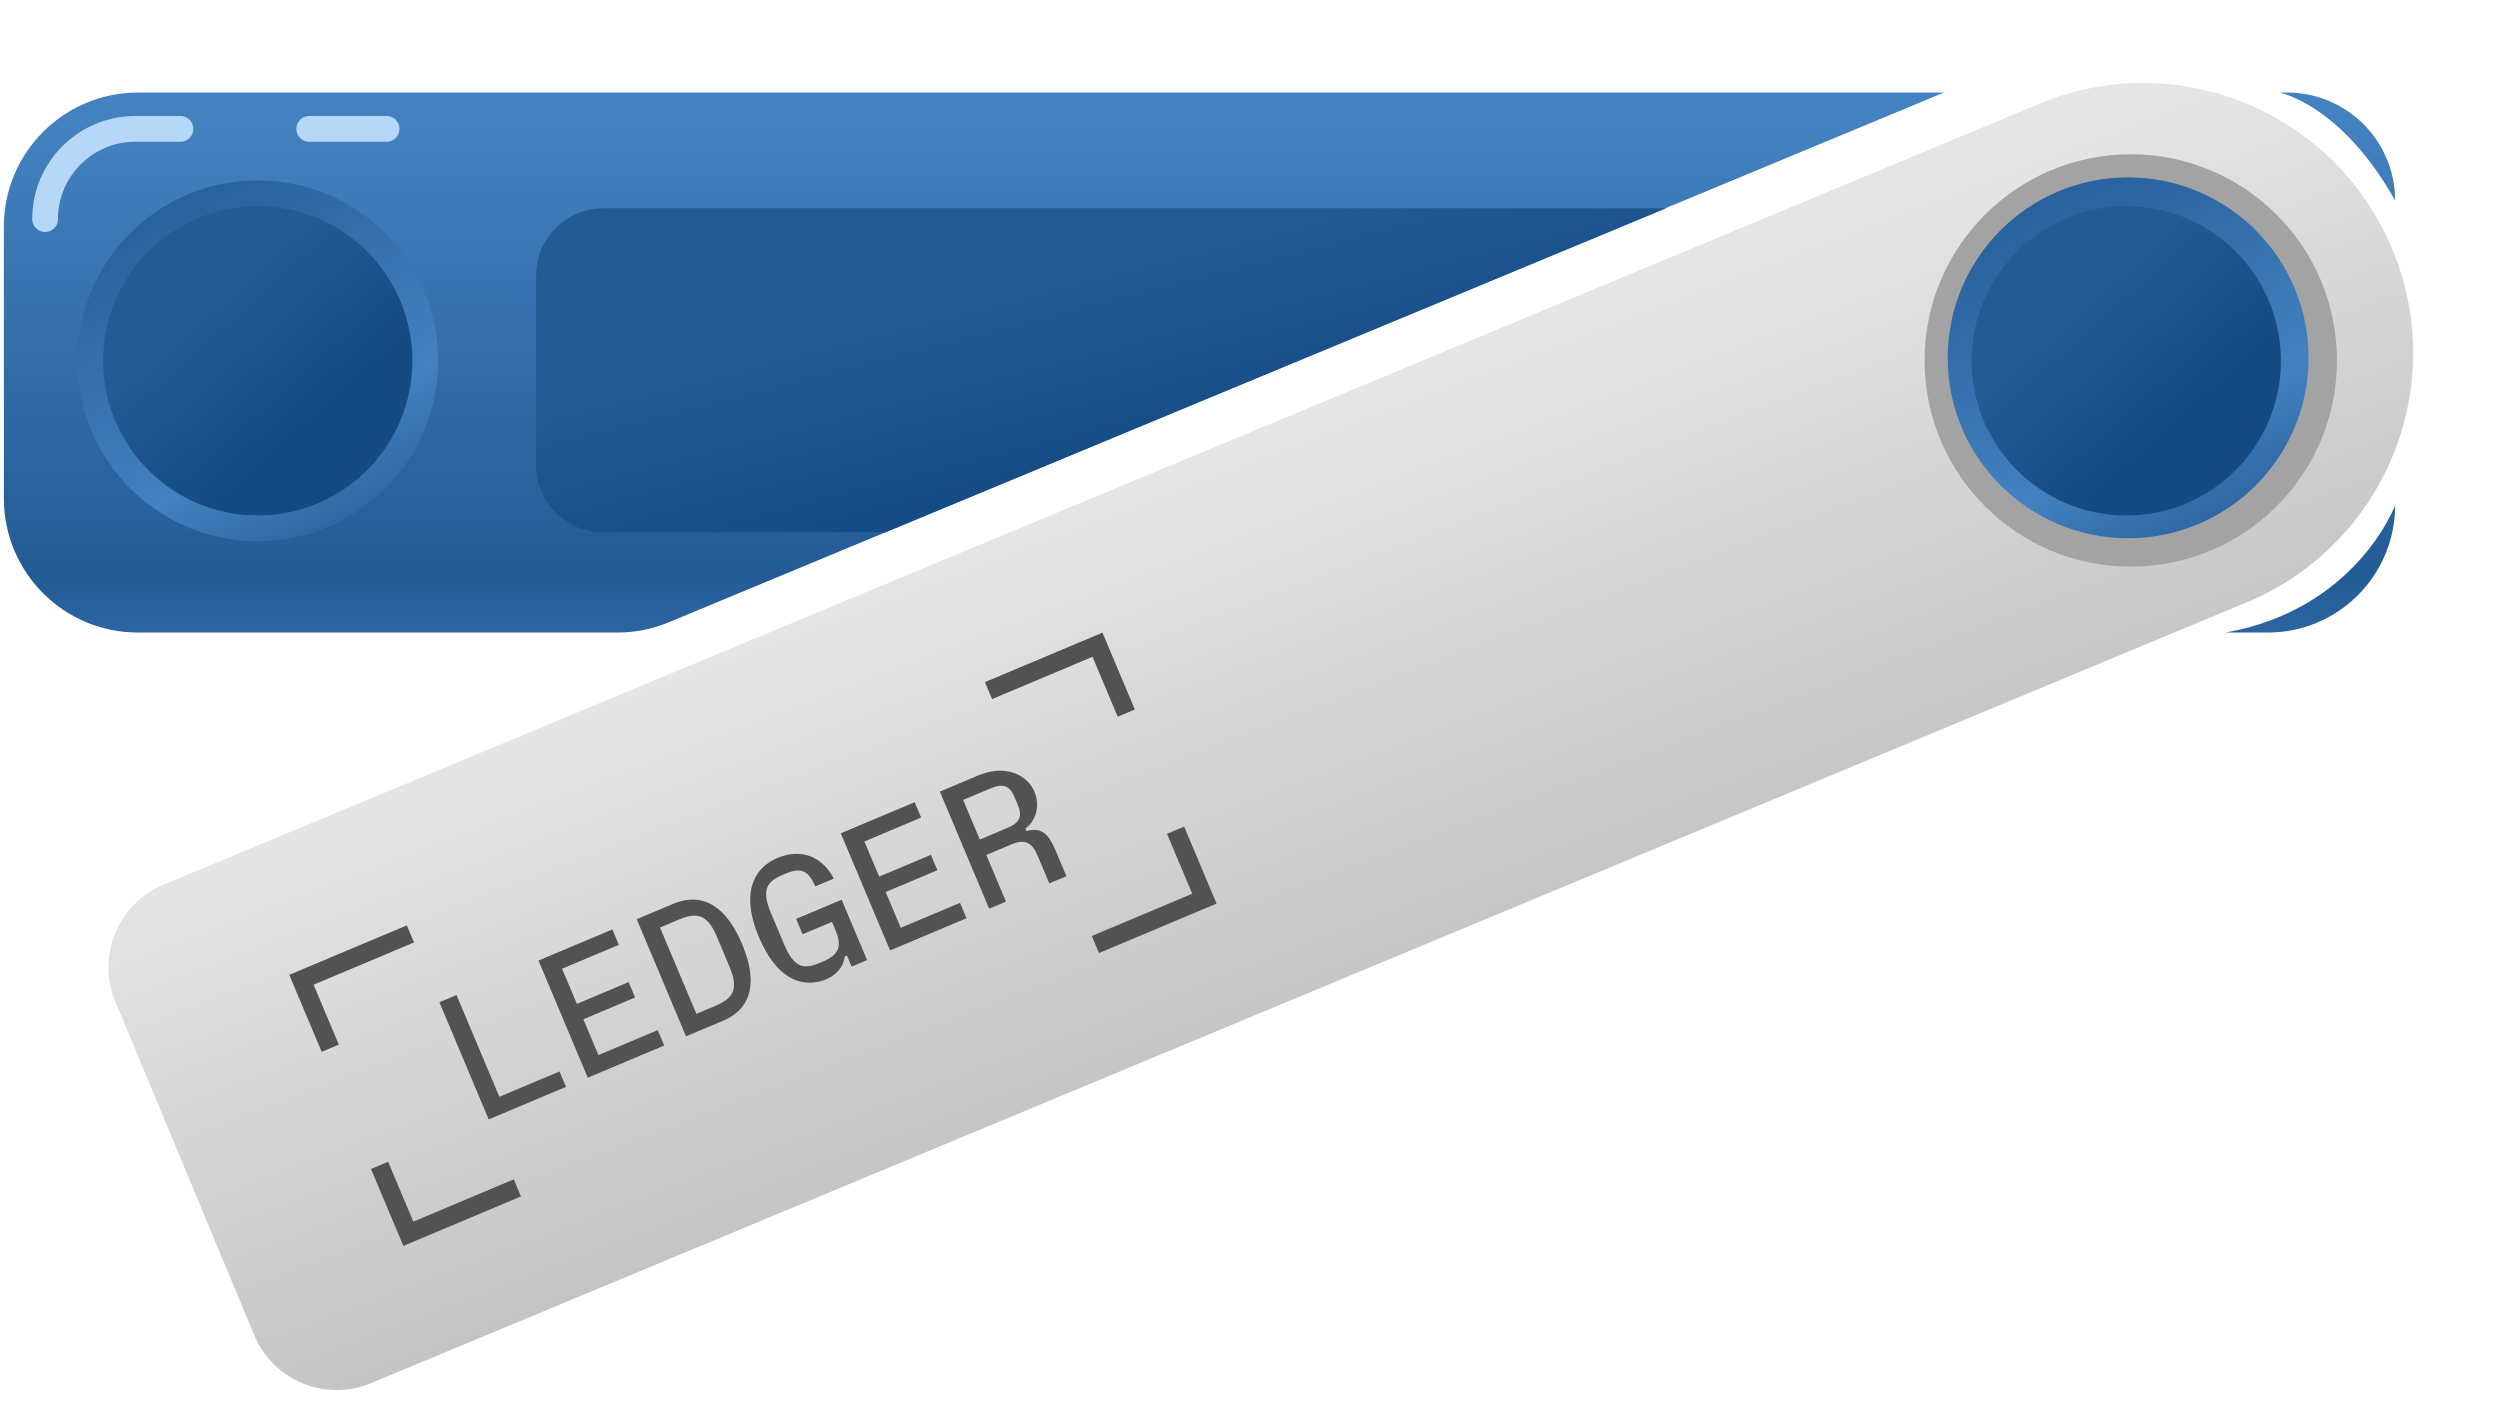 <svg width="194" height="110" viewBox="0 0 194 110" fill="none" xmlns="http://www.w3.org/2000/svg">
  <path
    d="M0.3 17.583V38.685C0.3 44.429 4.956 49.085 10.699 49.085H47.908C49.278 49.085 50.633 48.814 51.898 48.289L150.845 7.183H10.699C4.956 7.183 0.3 11.839 0.3 17.583Z"
    fill="url(#paint0_linear_10566_29890)" />
  <path
    d="M172.694 49.085H175.984C181.439 49.085 185.863 44.663 185.863 39.208C185.863 39.208 182.87 47.289 172.694 49.085Z"
    fill="url(#paint1_linear_10566_29890)" />
  <path
    d="M177.482 7.183H176.884C176.884 7.183 181.673 8.081 185.863 15.564C185.863 10.935 182.111 7.183 177.482 7.183Z"
    fill="url(#paint2_linear_10566_29890)" />
  <path d="M30 10H24M14 10H10.5C6.634 10 3.5 13.134 3.5 17V17" stroke="#B6D7F8"
    stroke-width="2" stroke-linecap="round" />
  <path
    d="M41.603 21.362V36.103C41.603 38.975 43.931 41.303 46.803 41.303H68.713L129.296 16.162H46.803C43.931 16.162 41.603 18.49 41.603 21.362Z"
    fill="url(#paint3_linear_10566_29890)" />
  <path
    d="M8.949 77.717C7.478 74.182 9.15 70.124 12.685 68.652L158.254 8.052C168.936 3.605 181.201 8.659 185.648 19.341C190.095 30.023 185.04 42.288 174.358 46.735L28.789 107.335C25.254 108.807 21.195 107.134 19.724 103.599L8.949 77.717Z"
    fill="url(#paint4_linear_10566_29890)" />
  <g clip-path="url(#clip0_10566_29890)">
    <path
      d="M84.724 72.635L85.282 73.959L94.404 70.118L91.89 64.146L90.561 64.706L92.518 69.354L84.724 72.635ZM76.427 52.925L76.984 54.249L84.778 50.968L86.735 55.617L88.064 55.057L85.549 49.085L76.427 52.925ZM76.035 65.15L74.74 62.073L76.825 61.195C77.841 60.767 78.349 60.951 78.737 61.873L78.966 62.418C79.365 63.366 79.15 63.839 78.12 64.272L76.035 65.15ZM79.575 64.302C80.422 63.655 80.715 62.492 80.272 61.44C79.993 60.778 79.481 60.291 78.784 60.019C77.907 59.684 76.947 59.737 75.866 60.192L72.933 61.427L76.76 70.516L78.063 69.967L76.538 66.344L78.493 65.522C79.496 65.099 80.075 65.344 80.513 66.383L81.425 68.552L82.754 67.992L81.929 66.031C81.328 64.603 80.76 64.201 79.651 64.484L79.575 64.302ZM68.727 69.22L72.741 67.53L72.239 66.335L68.225 68.025L67.077 65.299L71.481 63.444L70.979 62.25L65.244 64.664L69.07 73.752L75 71.256L74.498 70.062L69.897 71.998L68.727 69.22ZM64.564 71.538L64.826 72.161C65.378 73.473 65.076 74.104 63.864 74.614L63.578 74.735C62.365 75.246 61.615 75.103 60.855 73.298L59.828 70.857C59.062 69.039 59.516 68.405 60.728 67.894L60.989 67.785C62.175 67.285 62.739 67.568 63.265 68.783L64.699 68.18C63.814 66.442 62.14 65.818 60.341 66.575C59.468 66.942 58.853 67.522 58.525 68.272C58.026 69.384 58.117 70.874 58.882 72.692C59.62 74.445 60.557 75.579 61.704 76.043C62.475 76.345 63.352 76.313 64.094 76C64.876 75.671 65.462 75.057 65.543 74.229L65.725 74.152L66.086 75.009L67.284 74.504L65.311 69.817L61.78 71.304L62.282 72.498L64.564 71.538ZM51.216 71.975L52.637 71.377C53.98 70.812 54.852 70.842 55.617 72.66L56.623 75.049C57.388 76.867 56.8 77.512 55.458 78.077L54.037 78.675L51.216 71.975ZM56.078 79.222C58.567 78.174 58.699 75.902 57.579 73.241C56.442 70.54 54.675 69.113 52.225 70.145L49.41 71.33L53.236 80.419L56.078 79.222ZM45.269 79.095L49.283 77.405L48.78 76.211L44.766 77.9L43.618 75.174L48.023 73.32L47.52 72.125L41.786 74.539L45.612 83.628L51.542 81.131L51.039 79.937L46.439 81.874L45.269 79.095ZM35.427 77.216L34.097 77.776L37.924 86.865L43.919 84.341L43.416 83.146L38.75 85.11L35.427 77.216ZM28.788 90.711L31.302 96.683L40.425 92.843L39.867 91.518L32.074 94.799L30.117 90.151L28.788 90.711ZM22.447 75.649L24.962 81.622L26.291 81.062L24.334 76.414L32.127 73.133L31.57 71.809L22.447 75.649Z"
      fill="#525252" />
  </g>
  <ellipse cx="20" cy="28" rx="14" ry="14" fill="url(#paint5_linear_10566_29890)" />
  <ellipse cx="20" cy="28" rx="12" ry="12" fill="url(#paint6_linear_10566_29890)" />
  <ellipse cx="165.348" cy="27.971" rx="16" ry="16" fill="#A3A3A3" />
  <ellipse cx="165.144" cy="27.767" rx="14" ry="14" fill="url(#paint7_linear_10566_29890)" />
  <ellipse cx="165" cy="28" rx="12" ry="12" fill="url(#paint8_linear_10566_29890)" />
  <defs>
    <linearGradient id="paint0_linear_10566_29890" x1="61.535" y1="61.306" x2="61.535" y2="9.628"
      gradientUnits="userSpaceOnUse">
      <stop stop-color="#4381C0" />
      <stop offset="0.323" stop-color="#235B95" />
      <stop offset="1" stop-color="#4381C0" />
    </linearGradient>
    <linearGradient id="paint1_linear_10566_29890" x1="61.535" y1="61.306" x2="61.535" y2="9.628"
      gradientUnits="userSpaceOnUse">
      <stop stop-color="#4381C0" />
      <stop offset="0.323" stop-color="#235B95" />
      <stop offset="1" stop-color="#4381C0" />
    </linearGradient>
    <linearGradient id="paint2_linear_10566_29890" x1="61.535" y1="61.306" x2="61.535" y2="9.628"
      gradientUnits="userSpaceOnUse">
      <stop stop-color="#4381C0" />
      <stop offset="0.323" stop-color="#235B95" />
      <stop offset="1" stop-color="#4381C0" />
    </linearGradient>
    <linearGradient id="paint3_linear_10566_29890" x1="93.574" y1="35.53" x2="89.563" y2="19.934"
      gradientUnits="userSpaceOnUse">
      <stop stop-color="#154A82" />
      <stop offset="1" stop-color="#235B95" />
    </linearGradient>
    <linearGradient id="paint4_linear_10566_29890" x1="109.841" y1="30.229" x2="140.369" y2="110.14"
      gradientUnits="userSpaceOnUse">
      <stop stop-color="#E5E5E5" />
      <stop offset="1" stop-color="#A3A3A3" />
    </linearGradient>
    <linearGradient id="paint5_linear_10566_29890" x1="27.064" y1="44.672" x2="10.698" y2="12.543"
      gradientUnits="userSpaceOnUse">
      <stop stop-color="#235B95" />
      <stop offset="0.323" stop-color="#4381C0" />
      <stop offset="1" stop-color="#235B95" />
    </linearGradient>
    <linearGradient id="paint6_linear_10566_29890" x1="22.224" y1="34.489" x2="14.334" y2="25.694"
      gradientUnits="userSpaceOnUse">
      <stop stop-color="#154A82" />
      <stop offset="1" stop-color="#235B95" />
    </linearGradient>
    <linearGradient id="paint7_linear_10566_29890" x1="172.208" y1="44.44" x2="155.842" y2="12.311"
      gradientUnits="userSpaceOnUse">
      <stop stop-color="#235B95" />
      <stop offset="0.323" stop-color="#4381C0" />
      <stop offset="1" stop-color="#235B95" />
    </linearGradient>
    <linearGradient id="paint8_linear_10566_29890" x1="167.223" y1="34.489" x2="159.333" y2="25.694"
      gradientUnits="userSpaceOnUse">
      <stop stop-color="#154A82" />
      <stop offset="1" stop-color="#235B95" />
    </linearGradient>
    <clipPath id="clip0_10566_29890">
      <rect width="68.466" height="22.822" fill="white"
        transform="matrix(0.922 -0.388 0.388 0.922 22.447 75.649)" />
    </clipPath>
  </defs>
</svg>
